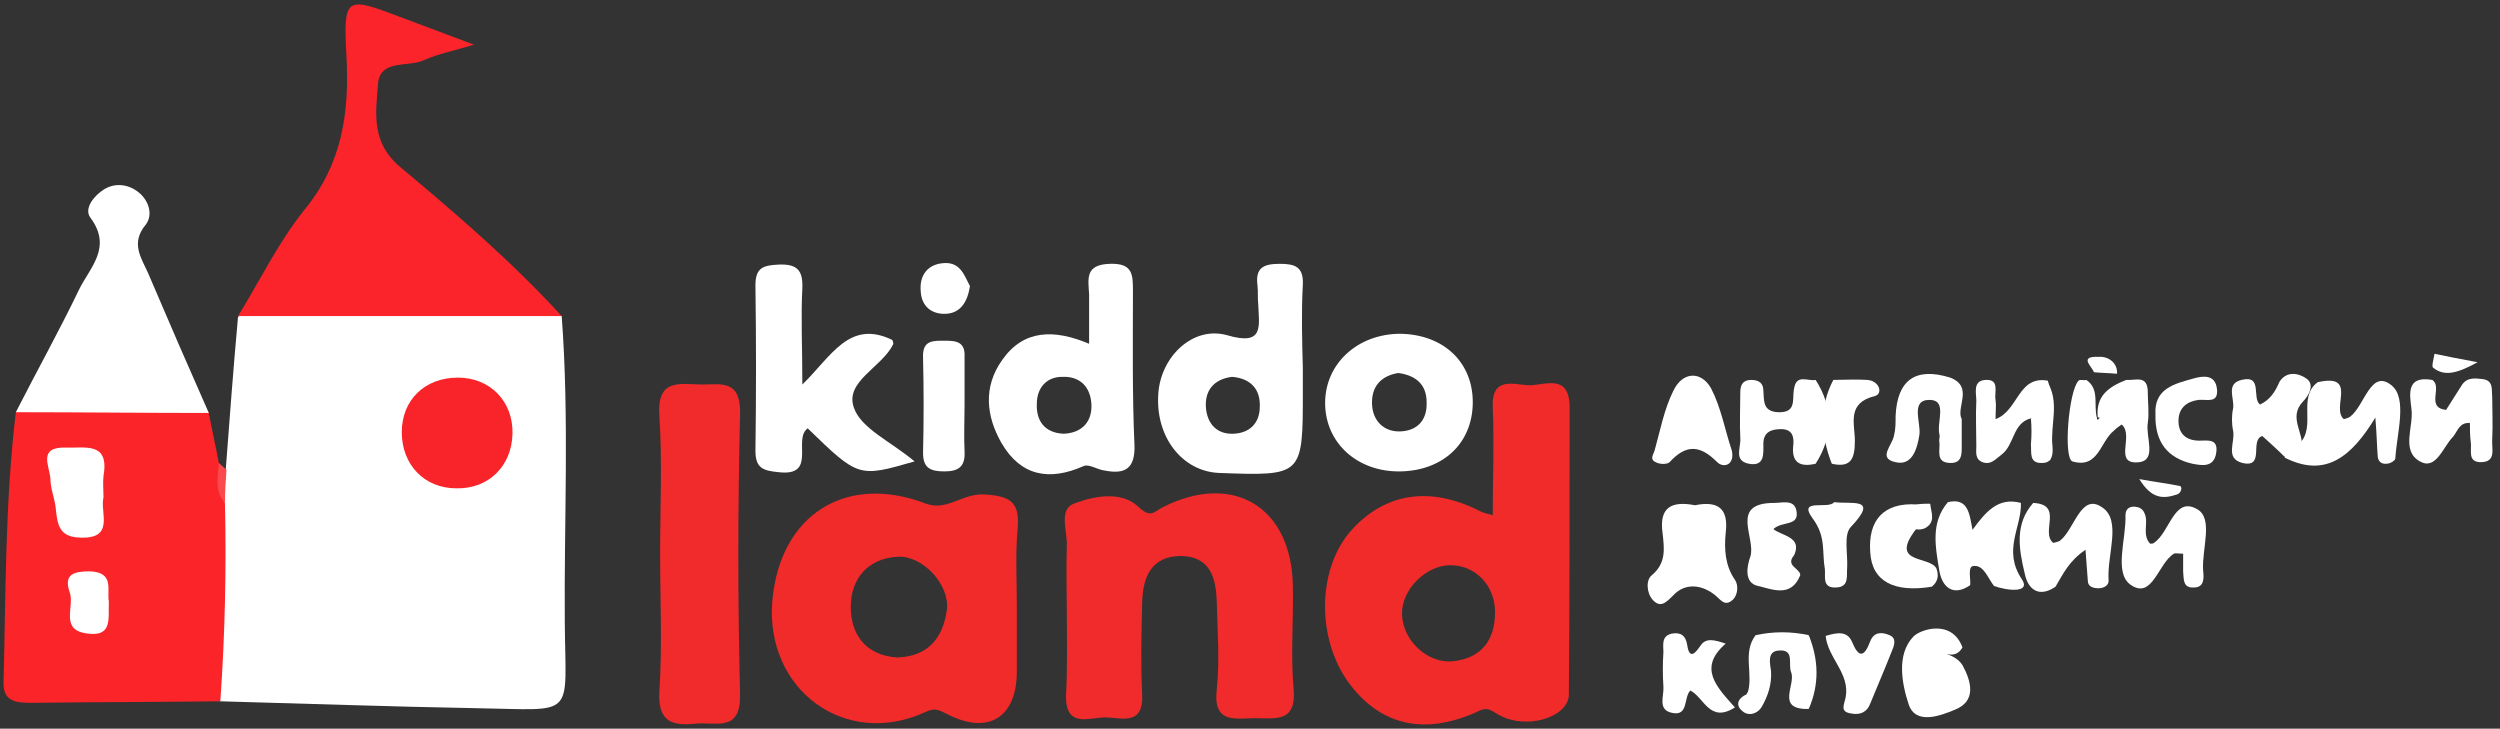 <svg width="223" height="65" viewBox="0 0 223 65" fill="none" xmlns="http://www.w3.org/2000/svg">
<rect x="0" y="0" width="223" height="65" fill="#333333" stroke="none"/>
<g clip-path="url(#clip0)">
<path d="M50.104 28.196C50.789 37.317 50.309 46.37 50.378 55.49C50.447 64.2 51.475 63.309 42.491 63.171C34.879 63.034 27.198 62.76 19.586 62.554C18.695 61.937 18.763 60.977 18.832 60.085C19.243 55.148 18.9 50.279 19.038 45.341C19.175 44.106 19.038 42.803 20.135 41.912C20.478 37.386 20.82 32.791 21.232 28.265C22.398 27.442 23.769 27.373 25.141 27.305C32.136 27.305 39.2 27.305 46.195 27.305C47.566 27.305 48.869 27.579 50.104 28.196Z" fill="white"/>
<path d="M20.066 44.861C20.203 50.759 20.066 56.657 19.655 62.554C14.1 62.623 8.545 62.623 2.922 62.691C1.619 62.691 0.247 62.691 0.316 60.84C0.521 52.816 0.453 44.792 1.413 36.769C6.213 35.397 11.082 35.809 15.951 35.671C16.98 35.671 18.009 35.809 18.626 36.837C18.9 38.346 19.243 39.786 19.518 41.295C20.135 42.392 19.38 43.695 20.066 44.861Z" fill="#FB2429"/>
<path d="M50.104 28.196C40.503 28.196 30.833 28.196 21.232 28.196C23.221 24.973 24.867 21.544 27.198 18.664C30.559 14.549 31.176 9.954 30.901 4.948C30.627 -0.332 30.833 -0.332 35.702 1.519C37.691 2.274 39.748 3.028 42.286 3.988C40.434 4.537 39.062 4.811 37.828 5.36C36.388 6.045 33.85 5.222 33.713 7.554C33.508 10.16 33.096 12.766 35.771 14.961C40.777 19.144 45.715 23.396 50.104 28.196Z" fill="#FB242A"/>
<path d="M95.16 54.531C95.16 52.61 95.091 50.622 95.16 48.701C95.228 47.398 94.406 45.478 95.777 44.929C97.56 44.244 100.029 43.764 101.538 45.204C102.635 46.233 102.909 45.684 103.664 45.272C109.973 42.049 115.185 45.204 115.322 52.199C115.391 55.285 115.116 58.371 115.391 61.457C115.665 64.475 113.745 64.063 111.962 64.063C110.247 64.063 108.19 64.612 108.533 61.526C108.807 58.92 108.601 56.314 108.533 53.639C108.464 51.582 107.984 49.661 105.378 49.593C102.703 49.593 101.949 51.444 101.881 53.708C101.812 56.451 101.743 59.194 101.881 61.937C102.018 64.68 100.166 64.063 98.726 63.994C97.286 63.926 95.023 65.092 95.091 62.006C95.228 59.537 95.16 56.999 95.16 54.531Z" fill="#F12B2B"/>
<path d="M58.882 49.387C58.882 45.272 59.088 41.158 58.813 37.043C58.608 33.82 60.528 34.231 62.517 34.3C64.299 34.3 66.083 33.82 66.014 36.906C65.808 45.272 65.808 53.57 66.014 61.937C66.083 65.297 63.957 64.406 62.174 64.543C60.116 64.749 58.676 64.543 58.813 61.731C59.088 57.617 58.882 53.502 58.882 49.387Z" fill="#F12B2B"/>
<path d="M18.626 36.837C12.865 36.837 7.105 36.769 1.413 36.769C3.264 33.134 5.253 29.568 7.036 25.865C7.996 23.876 10.054 22.093 8.065 19.418C7.448 18.595 8.408 17.429 9.299 16.881C10.191 16.332 11.288 16.401 12.18 17.018C13.277 17.772 13.688 19.144 13.003 20.035C11.631 21.681 12.591 22.984 13.208 24.356C14.991 28.539 16.774 32.654 18.626 36.837Z" fill="white"/>
<path d="M71.569 34.3C74.175 31.762 75.752 28.47 79.593 30.322C79.593 30.322 79.73 30.596 79.661 30.733C78.632 32.791 75.341 34.025 76.164 36.357C76.781 38.209 79.455 39.374 81.581 41.157C76.575 42.598 76.575 42.598 72.049 38.209C70.677 39.169 72.94 42.529 69.443 42.118C68.071 41.98 67.385 41.775 67.385 40.197C67.454 35.328 67.454 30.391 67.385 25.453C67.385 23.876 68.071 23.67 69.443 23.601C71.089 23.533 71.637 24.081 71.569 25.727C71.432 28.265 71.569 30.871 71.569 34.3Z" fill="white"/>
<path d="M218.19 36.563C218.67 35.809 219.15 35.054 219.63 34.3C220.11 33.614 220.865 33.751 221.482 33.82C222.442 33.957 222.236 34.78 222.305 35.397C222.305 36.632 222.373 37.866 222.305 39.169C222.236 39.992 222.716 41.226 221.276 41.226C220.042 41.226 220.522 40.061 220.385 39.375C220.316 38.826 220.316 38.278 220.316 37.729C219.356 37.66 219.219 38.483 218.807 38.963C217.916 39.855 217.299 41.981 215.858 41.158C214.144 40.198 215.31 38.072 215.104 36.495C214.967 35.26 214.555 33.477 216.956 33.889C217.916 34.506 216.338 36.357 218.19 36.563Z" fill="white"/>
<path d="M151.189 45.067C153.246 44.655 154.206 45.341 153.932 47.535C153.795 48.976 153.863 50.416 154.755 51.719C155.098 52.199 155.029 53.159 154.48 53.57C153.795 54.119 153.452 53.433 152.903 53.022C151.737 52.13 150.297 51.993 149.268 53.09C148.583 53.776 148.103 54.256 147.417 53.502C146.868 52.885 146.8 51.719 147.348 51.307C148.651 50.21 148.445 48.907 148.308 47.604C147.965 45.272 149.063 44.655 151.189 45.067Z" fill="white"/>
<path d="M86.039 36.151C86.039 37.523 85.97 38.894 86.039 40.266C86.108 41.569 85.559 42.049 84.256 42.049C83.021 42.049 82.336 41.775 82.336 40.403C82.404 37.591 82.404 34.711 82.336 31.899C82.267 30.322 83.227 30.391 84.324 30.391C85.353 30.391 86.108 30.528 86.039 31.831C86.039 33.202 86.039 34.642 86.039 36.151Z" fill="white"/>
<path d="M206.737 34.094C210.372 33.271 207.903 36.426 209.069 37.386C209.069 37.386 209.412 37.317 209.618 37.18C210.921 36.22 211.469 32.86 213.321 34.368C214.761 35.534 213.801 38.62 213.664 40.883C213.664 41.089 213.184 41.363 212.909 41.363C212.361 41.432 212.086 41.089 212.086 40.609C212.018 39.786 212.018 38.895 211.881 37.249C209.755 40.746 207.423 42.666 203.788 40.815C204.063 40.197 204.611 39.992 205.091 39.58C206.669 38.072 204.886 35.466 206.737 34.094Z" fill="white"/>
<path d="M181.363 44.861C184.106 44.998 181.98 47.467 183.146 48.427C183.352 48.358 183.558 48.358 183.764 48.221C185.067 47.193 185.615 43.901 187.535 45.272C189.25 46.438 187.947 49.456 188.084 51.719C188.153 52.199 187.672 52.473 187.192 52.473C186.712 52.473 186.232 52.336 186.232 51.787C186.164 50.964 186.095 50.073 186.027 49.044C184.586 50.004 184.038 51.17 183.352 52.336C181.843 53.365 180.883 52.542 180.609 51.17C180.06 48.907 179.717 46.712 181.363 44.861Z" fill="white"/>
<path d="M189.661 33.888C190.484 33.957 191.582 33.408 191.582 34.986C191.582 35.877 191.719 36.837 191.582 37.729C191.376 38.963 192.405 41.02 190.827 41.226C188.427 41.501 190.416 38.826 189.25 37.866C189.044 38.003 188.77 38.209 188.564 38.414C187.33 39.375 187.193 41.843 184.861 41.158C184.038 40.883 184.518 34.848 185.41 33.957C185.547 33.82 185.821 33.957 186.095 33.888C187.33 34.711 186.713 36.151 187.055 37.317C186.987 37.66 187.536 37.111 187.124 37.249C186.918 35.328 188.084 34.505 189.661 33.888Z" fill="white"/>
<path d="M174.986 37.386C174.986 38.277 174.986 38.963 174.986 39.649C174.986 40.472 175.054 41.363 173.888 41.295C172.654 41.226 173.065 40.197 172.997 39.443C172.928 39.237 173.065 38.963 172.997 38.757C172.722 37.66 173.751 35.671 172.105 35.671C170.391 35.671 171.351 37.66 171.214 38.757C171.008 40.129 170.528 41.569 169.088 41.226C167.442 40.883 168.813 39.717 168.951 38.826C169.088 38.277 169.088 37.729 169.088 37.111C169.225 33.888 170.871 32.722 173.957 33.682C176.083 34.505 174.437 36.357 174.986 37.386Z" fill="white"/>
<path d="M161.956 41.364C160.516 41.706 159.761 41.226 159.967 39.649C160.036 38.895 159.83 38.278 158.87 38.278C157.978 38.278 157.292 38.552 157.292 39.581C157.292 40.472 157.43 41.638 155.989 41.364C154.618 41.089 155.304 39.923 155.235 39.1C155.166 37.729 155.235 36.357 155.235 34.986C155.235 34.369 155.441 33.889 156.195 33.889C156.881 33.889 157.292 34.163 157.292 34.849C157.361 35.74 157.224 36.7 158.595 36.769C160.31 36.837 159.83 35.603 160.035 34.643C160.241 33.34 161.27 34.026 161.956 33.889C163.533 36.357 163.533 38.895 161.956 41.364Z" fill="white"/>
<path d="M191.787 48.496C191.925 48.496 192.062 48.496 192.13 48.427C193.571 47.467 193.913 44.244 195.971 45.41C197.479 46.233 196.382 48.976 196.519 50.896C196.588 51.513 196.657 52.404 195.696 52.404C194.668 52.473 194.805 51.582 194.736 50.964C194.736 50.416 194.736 49.867 194.736 49.387C194.256 49.387 194.051 49.319 193.913 49.387C192.473 50.279 191.993 53.57 190.004 52.13C188.564 51.033 189.662 48.084 189.593 45.958C189.593 45.41 189.936 45.135 190.484 45.204C191.033 45.272 191.239 45.547 191.376 46.027C191.582 46.781 191.102 47.741 191.787 48.496Z" fill="white"/>
<path d="M177.866 52.267C177.317 51.581 176.974 50.416 176.083 50.484C175.466 50.484 175.809 51.581 175.74 52.199C174.231 53.227 173.271 52.404 172.997 50.964C172.654 48.838 172.174 46.644 173.751 44.792C175.534 44.381 175.671 45.752 175.946 47.261C177.112 45.684 178.209 44.312 180.266 44.861C180.335 47.055 178.62 49.044 180.335 51.65C181.226 52.953 178.963 52.679 177.866 52.267Z" fill="white"/>
<path d="M154.48 40.197C154.755 41.5 153.726 41.775 153.177 41.226C151.669 39.717 150.434 39.58 148.926 41.226C148.72 41.432 148.034 41.432 147.691 41.226C147.074 40.952 147.554 40.472 147.623 40.06C148.103 38.346 148.446 36.494 149.268 34.848C150.091 33.134 151.737 33.065 152.629 34.642C153.52 36.357 153.863 38.346 154.48 40.197Z" fill="white"/>
<path d="M205.297 39.992C204.954 40.609 204.406 40.677 203.789 40.746C203.171 40.129 202.486 39.512 201.8 38.894C200.634 39.237 202.074 41.775 200.017 41.295C198.439 40.883 199.399 39.443 199.194 38.414C199.057 37.797 199.057 37.043 199.194 36.425C199.331 35.534 198.508 34.231 199.948 33.888C201.868 33.408 200.84 35.534 201.594 36.083C202.486 35.671 202.966 34.917 203.308 34.094C203.926 33.065 205.023 33.271 205.709 33.751C206.532 34.3 205.914 35.328 205.434 35.808C204.063 37.248 205.572 38.62 205.297 39.992Z" fill="white"/>
<path d="M175.054 59.331C175.877 60.84 176.289 62.554 174.368 63.309C173.065 63.857 170.871 64.68 170.254 62.829C169.637 60.977 169.156 58.371 170.665 56.794C171.214 56.176 174.094 55.148 175.054 57.754C174.437 58.782 173.614 58.303 172.723 58.097C173.614 58.303 174.506 58.508 175.054 59.331Z" fill="white"/>
<path d="M160.584 51.307C159.761 53.365 158.047 52.542 156.812 52.267C155.509 51.993 155.852 50.416 156.126 49.661C156.675 48.016 154.206 44.861 158.252 44.861C159.007 44.861 160.035 44.518 160.241 45.547C160.516 46.987 159.007 46.438 158.184 47.193C158.938 47.81 160.79 47.879 160.035 49.524C159.213 50.484 160.584 50.69 160.584 51.307Z" fill="white"/>
<path d="M153.932 57.411C151.394 59.605 153.178 61.32 154.755 63.103C152.492 64.543 152.012 62.211 150.777 61.594C150.16 62.211 150.64 63.926 149.131 63.583C147.828 63.309 148.446 62.074 148.377 61.251C148.308 60.222 148.308 59.194 148.377 58.165C148.377 57.548 148.171 56.725 149.131 56.519C149.886 56.382 150.366 56.656 150.503 57.548C150.709 58.988 151.326 58.096 151.669 57.617C152.149 56.862 152.903 57.068 153.932 57.411Z" fill="white"/>
<path d="M181.158 37.317C179.512 37.729 179.717 39.649 178.552 40.54C178.003 40.952 177.591 41.5 176.837 41.226C176.151 40.952 176.288 40.334 176.288 39.786C176.288 38.414 176.22 37.043 176.288 35.74C176.288 35.054 175.946 33.957 177.111 33.888C178.414 33.82 177.866 34.985 178.003 35.671C178.072 36.151 178.003 36.7 178.003 37.386C180.06 36.631 179.992 33.477 182.666 33.957C183.352 36.22 182.941 38.414 182.872 41.089C180.952 39.923 182.255 38.209 181.158 37.317Z" fill="white"/>
<path d="M192.267 36.974C192.13 34.643 193.982 34.231 195.696 33.751C196.451 33.545 197.616 33.34 197.754 34.711C197.891 36.014 196.862 35.603 196.108 35.671C195.079 35.809 194.393 36.357 194.325 37.386C194.256 38.62 194.942 39.306 196.176 39.306C196.931 39.306 197.891 39.1 197.685 40.403C197.479 41.775 196.313 41.501 195.559 41.363C193.433 40.883 192.199 39.512 192.267 36.974Z" fill="white"/>
<path d="M162.847 56.725C163.944 56.382 164.767 56.314 165.179 57.205C165.796 58.714 166.276 58.645 166.825 57.205C167.167 56.314 167.922 56.382 168.539 56.656C169.225 56.931 168.951 57.617 168.745 58.097C168.128 59.674 167.442 61.251 166.825 62.76C166.55 63.514 165.933 63.789 165.179 63.651C164.081 63.514 164.493 62.897 164.63 62.211C165.042 60.085 163.053 58.714 162.847 56.725Z" fill="white"/>
<path d="M156.606 56.657C158.184 56.314 159.761 56.314 161.338 56.657C161.887 58.851 161.887 61.046 161.338 63.24C158.321 63.309 160.241 61.046 159.761 59.948C159.487 59.263 160.104 57.891 158.664 58.028C157.567 58.097 157.909 59.263 157.978 59.88C158.047 61.046 157.704 62.074 157.155 63.034C156.812 63.652 155.989 63.926 155.441 63.446C154.755 62.897 155.029 62.28 155.783 61.937C156.949 60.291 155.646 58.303 156.606 56.657Z" fill="white"/>
<path d="M172.311 52.336C168.951 52.885 166.962 51.856 166.825 49.25C166.619 46.438 167.99 44.792 171.008 44.998C172.791 46.096 171.145 46.713 170.665 47.536C168.745 50.279 172.105 49.593 172.722 50.69C172.928 51.239 172.928 51.856 172.311 52.336Z" fill="white"/>
<path d="M163.602 44.792C165.179 44.998 167.648 44.312 165.11 46.987C164.424 47.673 164.836 49.387 164.767 50.622C164.699 51.376 164.973 52.336 163.807 52.405C162.504 52.473 162.847 51.445 162.779 50.759C162.504 49.25 162.916 47.879 161.681 46.233C160.31 44.381 163.121 45.478 163.602 44.792Z" fill="white"/>
<path d="M163.533 33.888C164.562 33.888 165.522 33.82 166.55 33.888C167.648 33.957 167.99 35.123 167.236 35.328C164.699 35.946 165.453 37.797 165.453 39.306C165.453 40.815 165.179 41.775 163.396 41.364C162.436 38.895 162.23 36.357 163.533 33.888Z" fill="white"/>
<path d="M86.519 25.521C86.313 26.893 85.696 27.922 84.393 27.99C83.09 28.059 82.199 27.305 82.13 26.002C81.993 24.561 82.747 23.533 84.256 23.464C85.696 23.396 86.039 24.63 86.519 25.521Z" fill="white"/>
<path d="M181.157 37.317C182.323 37.866 181.706 39.1 182.598 39.923C182.598 37.934 182.598 36.014 182.598 34.025C183.763 35.877 182.872 37.866 183.078 39.786C183.146 40.472 183.078 41.295 182.186 41.295C180.952 41.363 181.226 40.335 181.157 39.649C181.226 38.895 181.226 38.072 181.157 37.317Z" fill="white"/>
<path d="M221.002 32.311C219.013 33.408 217.984 33.545 217.024 32.791C216.887 32.654 217.093 31.968 217.161 31.557C218.122 31.762 219.15 31.968 221.002 32.311Z" fill="white"/>
<path d="M161.338 63.24C161.338 61.045 161.338 58.851 161.338 56.656C162.23 58.851 162.298 61.045 161.338 63.24Z" fill="white"/>
<path d="M190.827 42.735C192.336 43.009 193.433 43.146 194.462 43.352C194.668 43.421 194.599 43.969 194.188 44.106C192.953 44.518 191.924 44.518 190.827 42.735Z" fill="white"/>
<path d="M188.838 33.34C188.153 33.271 187.467 33.271 186.781 33.203C186.575 32.654 185.409 31.762 187.193 31.831C188.153 31.762 188.907 32.448 188.838 33.34Z" fill="white"/>
<path d="M156.606 56.656C156.264 58.439 157.429 60.359 155.852 61.937C156.469 60.222 155.372 58.234 156.606 56.656Z" fill="white"/>
<path d="M172.174 44.93C172.242 45.684 172.722 46.576 171.694 47.124C171.145 47.33 170.665 47.261 170.254 46.781C170.665 46.301 171.831 46.027 170.939 44.998C171.419 44.93 171.762 44.93 172.174 44.93Z" fill="white"/>
<path d="M20.066 44.861C19.106 43.832 19.449 42.529 19.518 41.295C19.723 41.501 19.998 41.706 20.203 41.912C20.135 42.872 20.066 43.832 20.066 44.861Z" fill="#FB4A4D"/>
<path d="M45.715 38.689C45.646 41.569 43.589 43.627 40.708 43.558C37.828 43.558 35.839 41.432 35.839 38.552C35.839 35.671 37.897 33.683 40.846 33.683C43.726 33.683 45.783 35.809 45.715 38.689Z" fill="#F92429"/>
<path d="M9.231 44.381C8.888 45.684 10.328 48.153 7.036 47.947C5.253 47.878 5.116 46.712 4.979 45.409C4.91 44.518 4.499 43.626 4.499 42.735C4.43 41.569 3.333 39.855 5.87 39.923C7.585 39.992 9.779 39.374 9.231 42.461C9.162 43.078 9.231 43.695 9.231 44.381Z" fill="white"/>
<path d="M9.711 53.639C9.642 55.148 10.054 56.794 7.859 56.519C5.253 56.245 6.693 54.119 6.213 52.816C5.665 51.239 6.556 50.964 7.996 50.964C10.259 51.033 9.505 52.679 9.711 53.639Z" fill="white"/>
<path d="M140.01 36.357C140.01 33.271 137.816 34.368 136.376 34.368C135.004 34.3 133.015 33.545 133.153 36.357C133.29 39.512 133.153 42.666 133.153 45.958C132.673 45.821 132.33 45.752 132.055 45.615C127.529 43.283 123.414 43.969 120.397 47.467C117.448 50.964 117.448 57.205 120.466 61.114C123.277 64.749 127.118 65.572 131.712 63.514C132.398 63.171 132.673 63.103 133.496 63.651C136.033 65.229 139.873 63.994 139.942 62.005C140.01 53.502 140.01 44.929 140.01 36.357ZM129.587 58.988C127.323 59.194 125.129 57.136 125.06 54.805C124.992 52.61 127.186 50.416 129.381 50.416C131.644 50.416 133.358 52.267 133.358 54.599C133.358 57.136 132.124 58.714 129.587 58.988Z" fill="#F12A2A"/>
<path d="M87.822 44.107C85.902 43.969 84.462 45.615 82.61 44.93C75.478 42.187 69.58 45.89 68.894 53.571C68.208 61.526 75.409 66.806 82.541 63.514C83.296 63.172 83.57 63.24 84.393 63.652C88.165 65.64 90.702 63.995 90.702 59.88C90.702 57.96 90.702 55.971 90.702 54.051C90.702 51.788 90.565 49.456 90.771 47.193C90.977 44.861 90.222 44.244 87.822 44.107ZM84.462 54.394C84.119 56.862 82.816 58.577 80.004 58.645C77.192 58.44 75.889 56.588 75.889 54.119C75.889 51.65 77.398 49.799 80.073 49.662C82.267 49.524 84.736 52.13 84.462 54.394Z" fill="#F12A2A"/>
<path d="M116.213 25.384C116.282 23.807 115.528 23.533 114.156 23.533C112.716 23.533 111.962 23.876 112.167 25.453C112.236 26.002 112.167 26.619 112.236 27.167C112.304 29.088 112.785 30.871 109.493 29.91C106.407 29.019 103.526 31.831 103.321 35.123C103.046 38.963 105.447 42.049 108.738 42.186C116.213 42.46 116.213 42.46 116.213 34.917C116.213 34.231 116.213 33.545 116.213 32.859C116.145 30.391 116.076 27.853 116.213 25.384ZM110.041 38.689C108.533 38.757 107.71 37.797 107.573 36.425C107.435 34.848 108.258 33.819 109.904 33.614C111.55 33.751 112.442 34.711 112.373 36.288C112.373 37.66 111.55 38.62 110.041 38.689Z" fill="white"/>
<path d="M101.058 26.002C101.058 24.493 101.058 23.464 99 23.533C96.737 23.602 97.08 24.905 97.149 26.276C97.149 27.648 97.149 28.951 97.149 30.665C94.063 29.362 91.32 29.362 89.399 32.105C87.685 34.506 87.959 37.112 89.331 39.512C91.045 42.461 93.583 42.941 96.669 41.569C97.149 41.364 97.903 41.912 98.589 41.981C100.372 42.324 101.263 41.775 101.195 39.718C100.989 35.123 101.058 30.528 101.058 26.002ZM94.886 38.689C93.171 38.62 92.417 37.523 92.485 36.014C92.485 34.643 93.308 33.614 94.749 33.614C96.394 33.545 97.286 34.574 97.355 36.083C97.423 37.592 96.531 38.62 94.886 38.689Z" fill="white"/>
<path d="M124.923 29.773C121.083 29.773 118.202 32.448 118.202 35.946C118.202 39.512 121.083 42.118 124.923 42.049C128.695 41.98 131.301 39.58 131.37 36.014C131.438 32.379 128.832 29.842 124.923 29.773ZM124.786 38.483C123.414 38.483 122.454 37.523 122.386 36.083C122.317 34.505 123.14 33.545 124.717 33.271C126.295 33.477 127.255 34.3 127.255 35.877C127.323 37.591 126.295 38.483 124.786 38.483Z" fill="white"/>
</g>
<defs>
<clipPath id="clip0">
<rect width="221.989" height="64.258" fill="white" transform="translate(0.315 0.422)"/>
</clipPath>
</defs>
</svg>
